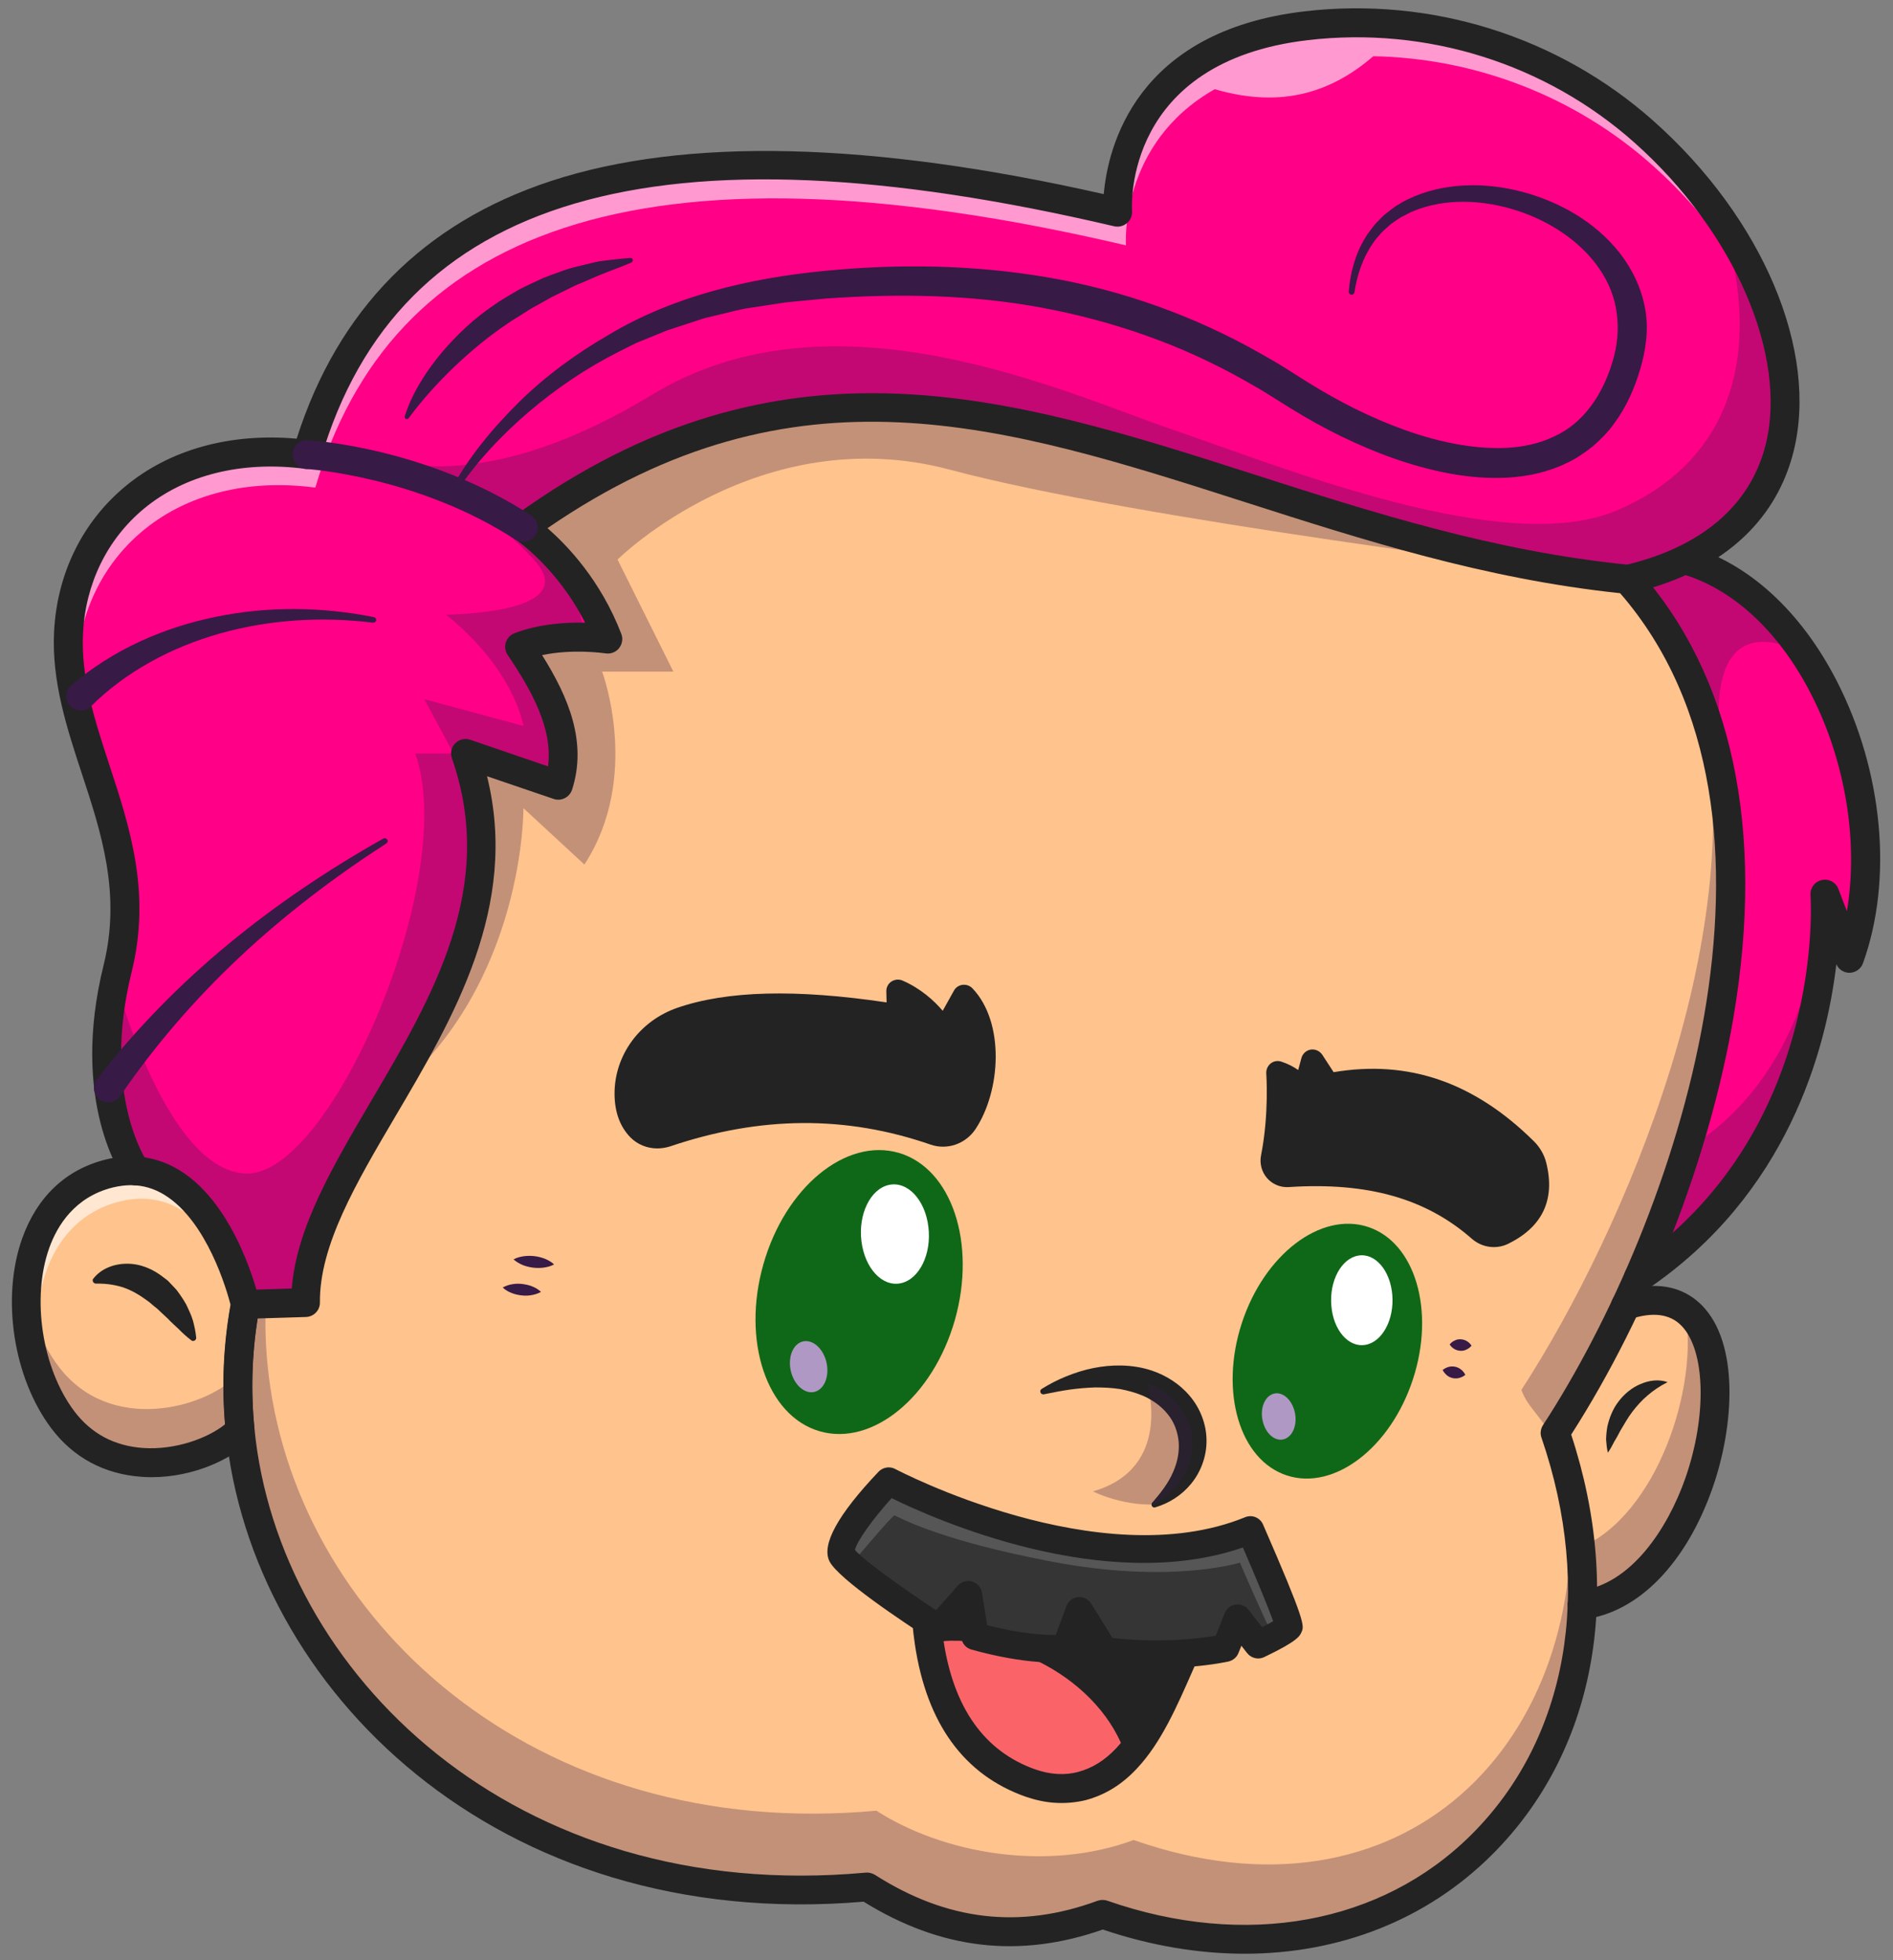 <svg width="140" height="145" viewBox="0 0 140 145" fill="none" xmlns="http://www.w3.org/2000/svg">
<rect x="0" y="0" width="140" height="145" fill="#808080" stroke="none"/>
<g id="Group">
<g id="Group_2">
<g id="Group_3">
<path id="Vector" d="M136.77 70.88L134.96 66.14C134.96 66.14 135.01 66.79 134.99 67.91C134.9 72.71 133.51 86.18 121.17 94.52C121.47 91.66 121.71 88.86 121.88 86.11C122.64 74.26 122.2 63.49 120.3 54.08C119.69 51.06 118.93 48.19 118 45.46L124.59 41.41C128.11 42.41 131.11 44.95 133.36 48.28C137.67 54.63 139.29 63.88 136.77 70.88Z" fill="#FF0086"/>
</g>
<g id="Group_4" opacity="0.3">
<path id="Vector_2" d="M134.99 67.9C134.9 72.7 133.51 86.17 121.17 94.51C121.47 91.65 121.71 88.85 121.88 86.1L124.47 85.1C124.47 85.1 133.42 81.05 134.71 67.18L134.99 67.9Z" fill="#371A45"/>
</g>
<g id="Group_5" opacity="0.3">
<path id="Vector_3" d="M133.36 48.27C125.15 44.44 127.39 55.73 127.39 55.73L120.3 54.07C119.69 51.05 118.93 48.18 118 45.45L124.59 41.4C128.11 42.4 131.1 44.94 133.36 48.27Z" fill="#371A45"/>
</g>
<g id="Group_6">
<path id="Vector_4" d="M120.34 42.86L41.72 40.16L41.74 40.23L42.03 41.54L48.87 54.17C48.87 54.17 33.36 76.54 33.54 77.97C33.72 79.41 25.19 99.04 25.19 99.04L12.41 96.2L10.05 86.62C10.05 86.62 6.49 81.7 8.5 72.5C8.56 72.23 8.62 71.95 8.69 71.67C11.11 61.93 4.64 54.96 5.06 46.78C5.49 38.6 12.39 32.27 22.7 33.63C28.2 14.86 46.23 7.16 82.65 15.71C82.65 15.71 81.8 3.66 96.59 1.92C105.64 0.86 114.78 3.72 121.59 9.78C123.95 11.88 125.98 14.25 127.62 16.74C134.47 27.14 134.22 39.62 120.34 42.86Z" fill="#FF0086"/>
</g>
<g id="Group_7" opacity="0.3">
<path id="Vector_5" d="M120.34 42.86L41.72 40.16L41.74 40.23C41.18 40.05 40.87 39.94 40.87 39.94L34.77 36.85L27.91 33.75C29.41 34.36 36.34 36.43 48.22 29.2C61.72 20.99 78.8 29.08 86.91 31.85C95.02 34.61 111.37 41.29 119.62 37.74C127.87 34.19 130.04 26.65 127.88 18.11C127.75 17.61 127.66 17.14 127.6 16.71C134.47 27.14 134.22 39.62 120.34 42.86Z" fill="#371A45"/>
</g>
<g id="Group_8" opacity="0.3">
<path id="Vector_6" d="M33.55 77.97C33.73 79.41 25.2 99.04 25.2 99.04L12.42 96.2L10.06 86.62C10.06 86.62 6.5 81.7 8.51 72.5C9.71 76.59 13.16 86.58 18.16 86.81C24.45 87.1 33.99 64.91 30.71 55.74H33.55L31.38 51.72L38.71 53.7C38.71 53.7 38.1 49.58 32.98 45.46C32.98 45.46 43.2 45.46 39.49 41.41C38.38 40.19 37.36 39.3 36.47 38.64L42.04 41.56L46.21 60.09C46.21 60.07 33.37 76.53 33.55 77.97Z" fill="#371A45"/>
</g>
<g id="Group_9" opacity="0.6">
<path id="Vector_7" d="M131.7 26.38C130.16 21.39 126.77 16.29 122.2 12.22C116.49 7.13 109.13 4.3 101.57 4.16C98.57 6.73 94.93 8.08 89.84 6.6C82.74 10.61 83.27 18.15 83.27 18.15C46.86 9.6 28.82 17.3 23.32 36.07C13.01 34.72 6.11 41.05 5.68 49.22C5.6 50.74 5.76 52.22 6.06 53.68C5.41 51.41 4.95 49.14 5.07 46.77C5.5 38.59 12.4 32.26 22.71 33.62C28.21 14.85 46.24 7.15 82.66 15.7C82.66 15.7 81.81 3.65 96.6 1.91C105.65 0.85 114.79 3.71 121.6 9.77C126.91 14.51 130.63 20.64 131.7 26.38Z" fill="white"/>
</g>
<g id="Group_10" opacity="0.6">
<path id="Vector_8" d="M10.65 89.07L12.41 96.2L10.65 89.07Z" fill="white"/>
</g>
<g id="Group_11" opacity="0.6">
<path id="Vector_9" d="M6.05 53.68C6.9 56.65 8.09 59.61 8.75 62.78C7.86 59.67 6.66 56.71 6.05 53.68Z" fill="white"/>
</g>
<g id="Group_12" opacity="0.6">
<path id="Vector_10" d="M10.65 89.06C10.55 88.92 9.34 87.15 8.78 83.87C9.38 85.68 10.05 86.61 10.05 86.61L10.65 89.06Z" fill="white"/>
</g>
<g id="Group_13">
<path id="Vector_11" d="M120.22 96.58C118.56 100.09 116.78 103.28 115.01 105.99C116.53 110.44 117.15 114.73 117 118.73C116.32 136.39 100.6 148.24 81.55 141.6C75 144.01 69.3 142.88 64.13 139.57C38.02 141.96 19.65 124.96 17.76 105.79C17.45 102.72 17.57 99.59 18.15 96.48L22.6 96.34C22.55 91.48 25.78 86.39 29.03 80.84C33.37 73.44 37.74 65.24 34.42 55.73L41.3 58.08C42.43 54.59 40.69 51.2 38.42 47.84C41.41 46.7 44.96 47.27 44.96 47.27C42.83 41.72 38.7 39.02 38.7 39.02C66.46 18.94 88.03 38.64 117.89 42.57C117.94 42.58 117.97 42.58 117.98 42.58C118.76 42.68 119.54 42.77 120.33 42.85C132.88 56.87 127.95 80.2 120.22 96.58Z" fill="#FFC38D"/>
</g>
<g id="Group_14" opacity="0.3">
<path id="Vector_12" d="M117.9 42.57C115.92 42.33 83.96 38.41 70.28 34.75C56.16 30.98 45.67 41.39 45.67 41.39L49.8 49.68H44.53C44.53 49.68 47.45 57.45 43.22 63.95L38.71 59.78C38.71 59.78 38.84 72.74 29.03 80.84C33.37 73.44 37.74 65.24 34.42 55.73L41.3 58.08C42.43 54.59 40.69 51.2 38.42 47.84C41.41 46.7 44.96 47.27 44.96 47.27C42.83 41.72 38.7 39.02 38.7 39.02C66.47 18.94 88.03 38.64 117.9 42.57Z" fill="#371A45"/>
</g>
<g id="Group_15" opacity="0.3">
<path id="Vector_13" d="M116.05 109.58C121.41 131.97 103.73 149.33 81.54 141.6C74.99 144.01 69.29 142.88 64.12 139.57C38.01 141.96 19.64 124.96 17.75 105.79C17.44 102.72 17.56 99.59 18.14 96.48L19.66 96.43C19.59 97.96 19.64 99.48 19.79 100.99C21.63 119.69 39.46 136.27 64.81 133.94C69.84 137.16 77.48 138.46 83.84 136.11C103.76 143.08 117.81 128.96 116.05 109.58Z" fill="#371A45"/>
</g>
<g id="Group_16" opacity="0.3">
<path id="Vector_14" d="M112.52 102.81C120.19 90.99 129.88 68.25 125.68 51.71C132.19 68.82 123.06 93.41 114.72 106.52C114.43 105.14 113 104.23 112.52 102.81Z" fill="#371A45"/>
</g>
<g id="Group_17">
<path id="Vector_15" d="M49.28 83.99C55.84 81.77 62.44 81.55 69.1 83.86C69.96 84.16 70.91 83.82 71.42 83.06C73.19 80.39 73.33 75.83 71.29 73.7L69.81 76.37C69.81 76.37 68.69 74.32 66.4 73.33L66.45 75.17C60.03 74.13 54.45 73.96 50.36 75.38C47.97 76.2 46.27 78.43 46.29 80.96C46.3 82.05 46.59 82.92 47.21 83.56C47.76 84.08 48.56 84.23 49.28 83.99Z" fill="#232323"/>
</g>
<g id="Group_18">
<path id="Vector_16" d="M94.51 79.34C94.51 79.34 94.75 82.38 94.11 85.64C93.97 86.35 94.54 87 95.26 86.95C100.48 86.62 105.36 87.43 109.42 90.99C109.9 91.41 110.58 91.51 111.15 91.23C113.07 90.3 114.2 88.85 113.55 86.22C113.44 85.76 113.19 85.34 112.85 85C108.82 81.02 104.07 79.08 98.24 80.24L97.09 78.48L96.45 80.8C96.46 80.81 95.9 79.8 94.51 79.34Z" fill="#371A45"/>
</g>
<g id="Group_19">
<path id="Vector_17" d="M49.28 83.99C55.84 81.77 62.44 81.55 69.1 83.86C69.96 84.16 70.91 83.82 71.42 83.06C73.19 80.39 73.33 75.83 71.29 73.7L69.81 76.37C69.81 76.37 68.69 74.32 66.4 73.33L66.45 75.17C60.03 74.13 54.45 73.96 50.36 75.38C47.97 76.2 46.27 78.43 46.29 80.96C46.3 82.05 46.59 82.92 47.21 83.56C47.76 84.08 48.56 84.23 49.28 83.99Z" fill="#232323"/>
</g>
<g id="Group_20">
<path id="Vector_18" d="M94.51 79.34C94.51 79.34 94.75 82.38 94.11 85.64C93.97 86.35 94.54 87 95.26 86.95C100.48 86.62 105.36 87.43 109.42 90.99C109.9 91.41 110.58 91.51 111.15 91.23C113.07 90.3 114.2 88.85 113.55 86.22C113.44 85.76 113.19 85.34 112.85 85C108.82 81.02 104.07 79.08 98.24 80.24L97.09 78.48L96.45 80.8C96.46 80.81 95.9 79.8 94.51 79.34Z" fill="#232323"/>
</g>
<g id="Group_21">
<path id="Vector_19" d="M48.61 84.95C47.86 84.95 47.14 84.66 46.62 84.13C45.86 83.35 45.46 82.28 45.45 80.94C45.43 78.08 47.29 75.52 50.09 74.55C53.77 73.28 58.85 73.15 65.57 74.15L65.55 73.34C65.54 73.05 65.68 72.77 65.92 72.61C66.16 72.45 66.47 72.42 66.74 72.53C68.1 73.12 69.09 74.03 69.72 74.77L70.55 73.28C70.68 73.04 70.92 72.88 71.19 72.85C71.46 72.82 71.73 72.91 71.92 73.11C74.33 75.64 74.02 80.7 72.14 83.53C71.41 84.62 70.05 85.09 68.83 84.67C62.56 82.5 56.25 82.54 49.56 84.8C49.24 84.9 48.92 84.95 48.61 84.95ZM57.6 75.19C54.83 75.19 52.53 75.51 50.65 76.16C48.54 76.89 47.14 78.8 47.16 80.92C47.17 81.81 47.39 82.47 47.84 82.93C48.12 83.22 48.58 83.31 49.01 83.17C55.98 80.82 62.83 80.77 69.38 83.04C69.87 83.21 70.42 83.02 70.71 82.57C72.07 80.52 72.28 77.32 71.36 75.31L70.56 76.75C70.41 77.02 70.12 77.19 69.81 77.19C69.5 77.19 69.21 77.02 69.06 76.75C69.05 76.74 68.46 75.68 67.29 74.81L67.3 75.12C67.31 75.37 67.2 75.62 67.01 75.79C66.82 75.96 66.56 76.03 66.31 75.99C63.01 75.46 60.12 75.19 57.6 75.19Z" fill="#232323"/>
</g>
<g id="Group_22">
<path id="Vector_20" d="M110.48 92.25C109.9 92.25 109.32 92.04 108.86 91.64C105.46 88.65 101.15 87.43 95.31 87.81C94.7 87.85 94.12 87.61 93.71 87.15C93.31 86.69 93.15 86.08 93.26 85.48C93.87 82.39 93.65 79.44 93.65 79.41C93.63 79.13 93.75 78.85 93.97 78.67C94.19 78.49 94.49 78.44 94.76 78.53C95.26 78.69 95.68 78.92 96.01 79.15L96.25 78.26C96.34 77.94 96.61 77.69 96.94 77.64C97.27 77.59 97.6 77.74 97.79 78.02L98.63 79.31C104.17 78.38 109.02 80.05 113.43 84.41C113.89 84.86 114.21 85.42 114.36 86.03C115.03 88.76 114.07 90.77 111.51 92.02C111.2 92.17 110.84 92.25 110.48 92.25ZM97.3 86.03C102.58 86.03 106.65 87.43 109.99 90.35C110.21 90.54 110.53 90.59 110.79 90.47C112.63 89.58 113.21 88.37 112.73 86.43C112.66 86.13 112.49 85.85 112.26 85.62C108.13 81.54 103.6 80.06 98.42 81.09C98.08 81.16 97.73 81.01 97.54 80.72L97.43 80.55L97.29 81.04C97.2 81.37 96.91 81.62 96.57 81.66C96.23 81.7 95.89 81.53 95.72 81.23C95.71 81.22 95.62 81.06 95.42 80.86C95.42 82.09 95.33 83.91 94.96 85.81C94.94 85.91 94.98 85.98 95.01 86.02C95.04 86.05 95.11 86.11 95.21 86.1C95.93 86.06 96.62 86.03 97.3 86.03Z" fill="#232323"/>
</g>
<g id="Group_23">
<path id="Vector_21" d="M85.23 111.14C85.87 110.4 86.42 109.68 86.75 108.91C87.09 108.15 87.23 107.38 87.17 106.65C87.1 105.92 86.85 105.21 86.37 104.62C85.9 104.03 85.25 103.56 84.5 103.23L84.84 103.29H84.75C84.66 103.29 84.57 103.26 84.49 103.23C83.97 103.01 83.41 102.86 82.83 102.75C82.24 102.66 81.63 102.63 81.01 102.63C80.39 102.65 79.76 102.7 79.12 102.79C78.48 102.88 77.85 103.01 77.2 103.14C77.08 103.16 76.97 103.09 76.94 102.97C76.92 102.88 76.96 102.79 77.04 102.74C77.61 102.38 78.22 102.07 78.86 101.81C79.5 101.55 80.16 101.34 80.85 101.2C81.54 101.06 82.26 100.99 82.98 101.01C83.71 101.03 84.45 101.14 85.17 101.38L84.83 101.32C84.92 101.32 85.01 101.33 85.1 101.36L85.17 101.38C86.22 101.73 87.24 102.36 88 103.27C88.76 104.17 89.23 105.36 89.23 106.56C89.24 107.76 88.79 108.91 88.08 109.77C87.37 110.63 86.43 111.21 85.44 111.5C85.32 111.54 85.2 111.47 85.17 111.35C85.15 111.28 85.17 111.2 85.21 111.14H85.23Z" fill="#232323"/>
</g>
<g id="Group_24">
<path id="Vector_22" d="M117 118.73C117.15 114.73 116.53 110.44 115.01 105.99C116.78 103.28 118.56 100.09 120.22 96.59C131.27 92.85 127.33 117.5 117 118.73Z" fill="#FFC38D"/>
</g>
<g id="Group_25" opacity="0.3">
<path id="Vector_23" d="M117 118.73C117.05 117.35 117.01 115.93 116.88 114.48C122.51 112.09 125.69 102.61 124.62 96.9C129.73 100.59 125.57 117.7 117 118.73Z" fill="#371A45"/>
</g>
<g id="Group_26">
<path id="Vector_24" d="M37.98 93.16C38.25 93.01 38.51 92.96 38.77 92.92C39.03 92.89 39.28 92.89 39.53 92.92C39.78 92.95 40.02 93.01 40.27 93.1C40.51 93.2 40.75 93.32 40.98 93.53C40.71 93.68 40.45 93.73 40.19 93.77C39.93 93.8 39.68 93.8 39.43 93.77C39.18 93.74 38.94 93.68 38.69 93.59C38.44 93.48 38.2 93.36 37.98 93.16Z" fill="#371A45"/>
</g>
<g id="Group_27">
<path id="Vector_25" d="M37.18 95.24C37.44 95.09 37.68 95.03 37.92 94.99C38.16 94.95 38.4 94.95 38.64 94.98C38.88 95.01 39.11 95.06 39.34 95.15C39.57 95.24 39.79 95.36 40.01 95.56C39.75 95.71 39.51 95.77 39.27 95.81C39.03 95.85 38.79 95.85 38.55 95.82C38.31 95.79 38.08 95.74 37.85 95.65C37.62 95.56 37.39 95.44 37.18 95.24Z" fill="#371A45"/>
</g>
<g id="Group_28">
<path id="Vector_26" d="M107.21 99.45C107.35 99.28 107.49 99.2 107.63 99.14C107.77 99.08 107.9 99.06 108.04 99.07C108.17 99.08 108.31 99.11 108.44 99.18C108.57 99.25 108.7 99.35 108.83 99.54C108.69 99.71 108.55 99.79 108.41 99.85C108.27 99.91 108.14 99.93 108 99.92C107.87 99.91 107.73 99.88 107.6 99.81C107.46 99.73 107.33 99.64 107.21 99.45Z" fill="#371A45"/>
</g>
<g id="Group_29">
<path id="Vector_27" d="M17.76 105.8C15.46 108.13 8.44 110.09 4.64 105.02C0.59 99.61 0.62 88.67 8.09 86.81C15.56 84.95 18.15 96.48 18.15 96.48C17.57 99.6 17.45 102.72 17.76 105.8Z" fill="#FFC38D"/>
</g>
<g id="Group_30" opacity="0.3">
<path id="Vector_28" d="M17.76 105.8C15.46 108.13 8.44 110.09 4.64 105.02C2.81 102.57 1.81 98.98 1.96 95.62C2.38 97.65 3.19 99.56 4.31 101.05C8.11 106.12 15.13 104.16 17.43 101.83C17.19 99.38 17.21 96.9 17.53 94.41C17.97 95.62 18.16 96.48 18.16 96.48C17.57 99.6 17.45 102.72 17.76 105.8Z" fill="#371A45"/>
</g>
<g id="Group_31" opacity="0.6">
<path id="Vector_29" d="M17.75 95.08C16.35 91.85 13.57 87.7 8.87 88.87C3.02 90.32 1.73 97.34 3.39 102.92C0.69 97.18 1.5 88.45 8.09 86.81C13.92 85.36 16.78 92.06 17.75 95.08Z" fill="white"/>
</g>
<g id="Group_32">
<path id="Vector_30" d="M106.69 101.34C106.87 101.2 107.03 101.14 107.18 101.1C107.33 101.07 107.48 101.07 107.62 101.1C107.76 101.13 107.9 101.19 108.02 101.28C108.15 101.38 108.27 101.49 108.37 101.7C108.19 101.85 108.03 101.9 107.88 101.94C107.73 101.97 107.58 101.97 107.44 101.94C107.3 101.91 107.16 101.85 107.04 101.76C106.92 101.66 106.8 101.54 106.69 101.34Z" fill="#371A45"/>
</g>
<g id="Group_33">
<path id="Vector_31" d="M92.05 144.52C88.65 144.52 85.11 143.93 81.56 142.73C75.39 144.89 69.6 144.22 63.87 140.67C36.71 142.98 18.57 124.86 16.7 105.9C16.38 102.69 16.52 99.45 17.11 96.29C17.2 95.8 17.62 95.44 18.13 95.42L21.58 95.31C21.92 90.84 24.6 86.29 27.42 81.49C32.01 73.7 36.76 65.64 33.42 56.08C33.29 55.69 33.38 55.27 33.67 54.98C33.96 54.69 34.39 54.59 34.77 54.72L40.53 56.69C40.9 53.91 39.33 51.09 37.54 48.44C37.36 48.17 37.31 47.83 37.41 47.52C37.51 47.21 37.74 46.96 38.05 46.84C39.88 46.14 41.87 46.03 43.27 46.06C41.21 41.98 38.16 39.93 38.13 39.9C37.84 39.71 37.66 39.38 37.65 39.03C37.64 38.68 37.81 38.35 38.09 38.14C57.79 23.89 74.76 29.33 92.73 35.09C101.45 37.89 110.47 40.78 120.46 41.78C120.73 41.81 120.97 41.93 121.15 42.13C128.11 49.91 130.55 61.34 128.21 75.2C126.45 85.6 121.97 97.12 116.2 106.12C120.12 118.04 117.95 129.63 110.33 137.21C105.5 142.02 99.06 144.52 92.05 144.52ZM81.55 140.54C81.67 140.54 81.79 140.56 81.9 140.6C92.11 144.16 102.17 142.33 108.81 135.72C115.94 128.63 117.88 117.64 114 106.34C113.89 106.03 113.94 105.69 114.12 105.41C123.96 90.32 134.13 60.38 119.82 43.88C109.77 42.82 100.78 39.93 92.07 37.14C74.25 31.43 58.81 26.48 40.49 39.07C41.96 40.35 44.43 42.93 45.95 46.89C46.09 47.25 46.02 47.65 45.78 47.95C45.54 48.25 45.16 48.39 44.78 48.33C44.75 48.33 42.42 47.97 40.09 48.46C42.04 51.56 43.44 54.89 42.31 58.41C42.22 58.68 42.03 58.91 41.77 59.04C41.51 59.17 41.22 59.19 40.95 59.1L36.02 57.42C38.4 67.04 33.55 75.27 29.24 82.58C26.35 87.49 23.62 92.12 23.66 96.34C23.67 96.92 23.21 97.4 22.63 97.42L19.05 97.53C18.62 100.23 18.54 102.97 18.82 105.7C20.6 123.71 37.99 140.91 64.03 138.52C64.26 138.5 64.5 138.56 64.7 138.68C70.04 142.09 75.43 142.72 81.18 140.6C81.3 140.56 81.42 140.54 81.55 140.54Z" fill="#232323"/>
</g>
<g id="Group_34">
<path id="Vector_32" d="M11.2 109.27C10.95 109.27 10.71 109.26 10.46 109.24C7.71 109.05 5.41 107.81 3.79 105.65C0.98 101.91 0.08 96 1.64 91.61C2.74 88.52 4.88 86.5 7.83 85.77C9.79 85.28 11.64 85.56 13.3 86.58C17.56 89.21 19.12 95.96 19.19 96.24C19.22 96.38 19.22 96.53 19.2 96.67C18.65 99.64 18.52 102.67 18.82 105.68C18.85 106 18.74 106.31 18.52 106.54C17.18 107.9 14.37 109.27 11.2 109.27ZM9.68 87.67C9.25 87.67 8.81 87.73 8.34 87.84C5.53 88.54 4.23 90.66 3.64 92.32C2.32 96.03 3.11 101.21 5.48 104.37C6.73 106.04 8.45 106.96 10.59 107.11C12.99 107.27 15.38 106.38 16.64 105.36C16.39 102.4 16.53 99.43 17.05 96.51C16.77 95.43 15.31 90.33 12.17 88.39C11.39 87.91 10.57 87.67 9.68 87.67Z" fill="#232323"/>
</g>
<g id="Group_35">
<path id="Vector_33" d="M6.89 94.6C7.47 93.84 8.44 93.47 9.43 93.48C10.42 93.48 11.37 93.91 12.08 94.48L12.36 94.69C12.45 94.76 12.52 94.85 12.6 94.93C12.76 95.09 12.91 95.26 13.06 95.42C13.32 95.77 13.57 96.13 13.78 96.51C13.96 96.9 14.15 97.28 14.27 97.69C14.38 98.1 14.47 98.52 14.51 98.94C14.52 99.07 14.43 99.18 14.3 99.19C14.24 99.2 14.18 99.18 14.14 99.14L14.13 99.13C13.78 98.87 13.49 98.59 13.22 98.32C12.94 98.05 12.65 97.8 12.4 97.53C12.13 97.27 11.86 97.04 11.61 96.79C11.33 96.59 11.09 96.33 10.82 96.16C10.29 95.77 9.77 95.47 9.19 95.26C8.61 95.06 7.94 94.94 7.14 94.95H7.09C6.97 94.95 6.86 94.85 6.86 94.73C6.84 94.68 6.86 94.63 6.89 94.6Z" fill="#232323"/>
</g>
<g id="Group_36">
<path id="Vector_34" d="M10.05 87.68C9.72 87.68 9.4 87.53 9.19 87.24C9.02 87.01 5.16 81.51 7.66 71.4C8.97 66.11 7.49 61.59 6.05 57.22C4.95 53.87 3.81 50.4 4 46.71C4.22 42.43 6.09 38.62 9.25 35.99C12.54 33.25 17.02 32.01 21.94 32.45C24.99 22.9 31.31 16.49 40.75 13.39C50.68 10.13 64.43 10.46 81.63 14.36C81.93 10.93 83.95 2.31 96.47 0.84C105.86 -0.26 115.27 2.7 122.3 8.96C130.38 16.15 134.53 25.99 132.63 33.46C131.69 37.16 128.84 41.97 120.59 43.9C120.02 44.03 119.44 43.68 119.31 43.1C119.18 42.53 119.53 41.95 120.11 41.82C125.82 40.49 129.43 37.41 130.57 32.94C132.25 26.34 128.27 17.13 120.89 10.56C114.31 4.7 105.51 1.94 96.72 2.97C83.16 4.56 83.69 15.18 83.72 15.63C83.74 15.97 83.6 16.3 83.34 16.51C83.08 16.73 82.74 16.81 82.41 16.74C48.63 8.81 29.43 14.43 23.73 33.92C23.58 34.42 23.09 34.74 22.57 34.68C17.9 34.07 13.66 35.12 10.63 37.64C7.93 39.89 6.33 43.15 6.14 46.83C5.97 50.12 7 53.25 8.08 56.56C9.61 61.22 11.19 66.04 9.73 71.92C7.48 81 10.88 85.95 10.92 86C11.26 86.48 11.15 87.14 10.67 87.49C10.48 87.62 10.26 87.68 10.05 87.68Z" fill="#232323"/>
</g>
<g id="Group_37">
<path id="Vector_35" d="M38.7 40.09C38.5 40.09 38.3 40.03 38.12 39.92C30.9 35.22 22.72 34.69 22.64 34.69C22.05 34.66 21.6 34.15 21.64 33.56C21.67 32.97 22.18 32.52 22.77 32.56C23.13 32.58 31.61 33.13 39.29 38.13C39.78 38.45 39.92 39.11 39.6 39.61C39.39 39.92 39.05 40.09 38.7 40.09Z" fill="#371A45"/>
</g>
<g id="Group_38">
<path id="Vector_36" d="M27.58 46.06C23.79 45.59 19.92 45.83 16.3 46.85C12.69 47.86 9.31 49.68 6.72 52.25C6.3 52.67 5.63 52.66 5.21 52.25C4.79 51.83 4.8 51.16 5.21 50.74C5.23 50.72 5.25 50.7 5.27 50.69C8.37 48.04 12.14 46.4 16 45.62C19.87 44.83 23.85 44.89 27.65 45.65C27.77 45.67 27.84 45.79 27.82 45.9C27.79 46 27.68 46.07 27.58 46.06Z" fill="#371A45"/>
</g>
<g id="Group_39">
<path id="Vector_37" d="M28.57 62.39C24.72 64.88 21.06 67.66 17.74 70.78C14.42 73.9 11.43 77.35 8.89 81.08C8.56 81.57 7.89 81.69 7.41 81.36C6.92 81.03 6.8 80.36 7.13 79.88C7.14 79.86 7.16 79.84 7.17 79.83C10.04 76.13 13.32 72.78 16.9 69.83C20.48 66.87 24.34 64.29 28.35 62.03C28.45 61.97 28.58 62.01 28.64 62.11C28.7 62.2 28.67 62.33 28.57 62.39Z" fill="#371A45"/>
</g>
<g id="Group_40">
<path id="Vector_38" d="M33.36 36.22C34.68 33.77 36.46 31.65 38.43 29.7C40.41 27.76 42.67 26.12 45.08 24.73C49.87 21.87 55.51 20.57 60.97 20.04C66.46 19.5 72.05 19.58 77.54 20.53C83.03 21.47 88.37 23.39 93.21 26.14C93.81 26.49 94.42 26.82 95.01 27.2L96.74 28.29C97.86 28.99 99.02 29.64 100.2 30.23C102.57 31.4 105.06 32.35 107.6 32.83C108.87 33.07 110.15 33.19 111.4 33.13C112.65 33.07 113.86 32.81 114.93 32.29C117.12 31.31 118.55 29.16 119.26 26.74C119.63 25.53 119.73 24.35 119.57 23.18C119.43 22.01 118.97 20.87 118.27 19.86C116.87 17.83 114.6 16.35 112.14 15.56C109.69 14.78 106.93 14.63 104.54 15.61C104.24 15.72 103.97 15.9 103.68 16.03C103.41 16.19 103.15 16.38 102.88 16.56C102.65 16.78 102.39 16.98 102.17 17.21C101.97 17.46 101.73 17.68 101.56 17.96C100.81 19.02 100.37 20.3 100.17 21.62C100.15 21.74 100.04 21.82 99.93 21.8C99.82 21.78 99.74 21.68 99.75 21.57C99.86 20.19 100.23 18.79 100.98 17.57C101.15 17.26 101.4 16.99 101.6 16.7C101.83 16.42 102.1 16.18 102.35 15.92C102.63 15.7 102.91 15.47 103.21 15.26C103.52 15.08 103.82 14.87 104.15 14.73C105.45 14.1 106.88 13.79 108.3 13.72C109.73 13.65 111.16 13.82 112.54 14.18C113.92 14.54 115.26 15.09 116.5 15.84C117.74 16.59 118.88 17.55 119.8 18.73C120.72 19.91 121.4 21.33 121.67 22.85C121.95 24.37 121.71 25.96 121.29 27.35C120.88 28.74 120.27 30.13 119.36 31.35C118.92 31.97 118.37 32.52 117.79 33.02C117.19 33.5 116.55 33.94 115.85 34.26C114.47 34.93 112.96 35.25 111.5 35.33C110.03 35.41 108.58 35.28 107.17 35.02C104.35 34.49 101.7 33.49 99.18 32.27C97.92 31.65 96.7 30.98 95.51 30.24L93.78 29.16C93.22 28.8 92.63 28.48 92.06 28.15C89.74 26.84 87.32 25.73 84.81 24.84C82.31 23.95 79.73 23.26 77.11 22.77C71.86 21.79 66.47 21.7 61.11 22.08L59.1 22.27L58.1 22.37L57.12 22.52L55.15 22.82C54.5 22.94 53.86 23.12 53.21 23.27L52.24 23.5C51.92 23.58 51.61 23.7 51.29 23.8L49.39 24.42L47.54 25.17L47.08 25.36L46.63 25.58L45.74 26.03C43.36 27.23 41.13 28.74 39.09 30.48C37.06 32.22 35.19 34.21 33.71 36.45L33.7 36.46C33.63 36.56 33.5 36.58 33.4 36.52C33.34 36.43 33.31 36.31 33.36 36.22Z" fill="#371A45"/>
</g>
<g id="Group_41">
<path id="Vector_39" d="M29.94 30.77C30.5 29.05 31.48 27.52 32.62 26.14C33.77 24.77 35.1 23.52 36.6 22.52C36.96 22.25 37.36 22.04 37.74 21.8C38.13 21.57 38.51 21.34 38.92 21.15L40.14 20.58C40.55 20.41 40.98 20.26 41.4 20.11C42.23 19.78 43.12 19.62 43.98 19.4C44.2 19.35 44.42 19.31 44.64 19.29C44.86 19.26 45.08 19.23 45.3 19.21C45.74 19.16 46.18 19.11 46.62 19.08C46.71 19.07 46.8 19.15 46.8 19.24C46.8 19.31 46.76 19.38 46.7 19.41L46.69 19.42C45.88 19.78 45.06 20.04 44.27 20.38L43.09 20.89C42.69 21.04 42.31 21.23 41.93 21.42C41.55 21.61 41.17 21.79 40.79 21.98L39.69 22.6C39.32 22.79 38.96 23.02 38.61 23.25C38.26 23.48 37.88 23.68 37.55 23.93C36.15 24.86 34.86 25.94 33.63 27.1C32.41 28.27 31.26 29.53 30.23 30.92L30.22 30.93C30.16 31.01 30.06 31.02 29.98 30.97C29.94 30.92 29.92 30.84 29.94 30.77Z" fill="#371A45"/>
</g>
<g id="Group_42">
<path id="Vector_40" d="M121.16 95.58C120.82 95.58 120.48 95.42 120.28 95.11C119.95 94.62 120.08 93.96 120.57 93.63C135.11 83.8 133.91 66.39 133.9 66.22C133.86 65.69 134.21 65.21 134.73 65.1C135.25 64.98 135.77 65.26 135.96 65.76L136.59 67.4C137.45 62.33 136.51 56.35 133.94 51.34C131.56 46.69 128.13 43.52 124.3 42.43C123.73 42.27 123.41 41.68 123.57 41.11C123.73 40.54 124.32 40.22 124.89 40.38C129.29 41.64 133.18 45.19 135.84 50.37C139.27 57.06 140.01 65.06 137.78 71.25C137.63 71.67 137.23 71.95 136.79 71.96H136.78C136.36 71.96 135.98 71.71 135.81 71.33C135.06 77.68 132.19 88.37 121.77 95.41C121.58 95.52 121.37 95.58 121.16 95.58Z" fill="#232323"/>
</g>
<g id="Group_43">
<path id="Vector_41" d="M117 119.79C116.47 119.79 116.01 119.39 115.94 118.85C115.87 118.26 116.29 117.73 116.87 117.66C120.61 117.21 123.34 113.07 124.64 109.35C126.26 104.72 126.13 99.86 124.34 98.05C123.48 97.18 122.21 97.03 120.56 97.58C120 97.77 119.4 97.47 119.21 96.91C119.02 96.35 119.32 95.75 119.88 95.56C122.98 94.52 124.84 95.52 125.86 96.55C128.66 99.38 128.24 105.53 126.66 110.05C124.7 115.66 121.14 119.3 117.13 119.78C117.08 119.79 117.04 119.79 117 119.79Z" fill="#232323"/>
</g>
<g id="Group_44">
<path id="Vector_42" d="M123.33 102.24C122.73 102.54 122.26 102.87 121.84 103.23C121.42 103.59 121.06 103.99 120.73 104.42C120.4 104.85 120.13 105.34 119.83 105.84C119.69 106.1 119.56 106.36 119.39 106.63C119.25 106.9 119.11 107.18 118.91 107.46C118.83 107.13 118.81 106.81 118.78 106.48C118.79 106.15 118.82 105.82 118.88 105.5C119.03 104.86 119.28 104.21 119.71 103.66C120.13 103.11 120.69 102.64 121.33 102.38C121.97 102.1 122.69 102.01 123.33 102.24Z" fill="#232323"/>
</g>
<g id="Group_45">
<path id="Vector_43" d="M33.09 36.86C33.2 36.88 34.49 37.16 36.47 38.63L33.09 36.86Z" fill="#371A45"/>
</g>
<g id="Group_46">
<path id="Vector_44" d="M27.65 33.64L27.78 33.7C27.73 33.67 27.68 33.65 27.65 33.64Z" fill="#371A45"/>
</g>
<g id="Group_47" opacity="0.3">
<path id="Vector_45" d="M85.41 111.29C82.9 111.38 80.83 110.32 80.83 110.32C86.8 108.61 84.84 102.32 84.84 102.32C88.89 103.83 89.56 108.68 85.41 111.29Z" fill="#371A45"/>
</g>
<g id="Group_48">
<g id="Group_49">
<g id="Group_50">
<path id="Vector_46" d="M104.502 102.009C106.155 96.931 104.659 91.891 101.161 90.753C97.664 89.614 93.489 92.808 91.836 97.887C90.183 102.965 91.678 108.005 95.176 109.143C98.673 110.282 102.849 107.088 104.502 102.009Z" fill="#0F6817"/>
</g>
</g>
</g>
<g id="Group_51">
<g id="Group_52">
<g id="Group_53">
<path id="Vector_47" d="M100.45 92.88C99.2 93.09 98.31 94.75 98.46 96.57C98.6 98.39 99.73 99.7 100.98 99.48C102.23 99.27 103.12 97.61 102.97 95.79C102.82 93.96 101.69 92.66 100.45 92.88Z" fill="white"/>
</g>
</g>
</g>
<g id="Group_54">
<g id="Group_55">
<g id="Group_56">
<path id="Vector_48" d="M94.07 103.14C93.44 103.42 93.15 104.37 93.43 105.28C93.7 106.19 94.44 106.7 95.07 106.42C95.7 106.14 95.99 105.19 95.71 104.28C95.43 103.37 94.7 102.86 94.07 103.14Z" fill="#B098C4"/>
</g>
</g>
</g>
<g id="Group_57">
<g id="Group_58">
<g id="Group_59">
<path id="Vector_49" d="M66.47 85.28C62.56 84.14 58.08 87.82 56.46 93.51C54.84 99.19 56.7 104.73 60.61 105.87C64.52 107.01 69 103.33 70.62 97.64C72.23 91.95 70.38 86.42 66.47 85.28Z" fill="#0F6817"/>
</g>
</g>
</g>
<g id="Group_60">
<g id="Group_61">
<g id="Group_62">
<path id="Vector_50" d="M65.74 87.65C64.37 87.95 63.46 89.82 63.71 91.82C63.96 93.83 65.26 95.22 66.63 94.92C68 94.62 68.91 92.75 68.66 90.75C68.42 88.74 67.11 87.35 65.74 87.65Z" fill="white"/>
</g>
</g>
</g>
<g id="Group_63">
<g id="Group_64">
<g id="Group_65">
<path id="Vector_51" d="M59.18 99.3C58.5 99.63 58.22 100.71 58.57 101.7C58.92 102.69 59.75 103.22 60.43 102.89C61.11 102.56 61.39 101.48 61.04 100.49C60.69 99.5 59.86 98.97 59.18 99.3Z" fill="#B098C4"/>
</g>
</g>
</g>
<g id="Group_66">
<g id="Group_67">
<path id="Vector_52" d="M88.92 119.45C87 123.3 85.71 127.52 83.33 130.05C82.42 131.02 81.35 131.75 80.02 132.11C78.76 132.45 77.43 132.33 76.2 131.89C71.67 130.28 69.46 126.37 68.73 121.52C68.4 119.32 68.37 116.93 68.56 114.48C73.07 117.98 82.34 121.51 88.92 119.45Z" fill="#232323"/>
</g>
<g id="Group_68">
<path id="Vector_53" d="M83.33 130.05C82.42 131.02 81.35 131.75 80.02 132.11C78.76 132.45 77.43 132.33 76.2 131.89C71.67 130.28 69.46 126.37 68.73 121.52C74.14 120.57 81.47 124.09 83.33 130.05Z" fill="#FA6469"/>
</g>
<g id="Group_69">
<path id="Vector_54" d="M77.94 133.35C77.25 133.3 76.54 133.14 75.84 132.9C71.3 131.29 68.55 127.51 67.67 121.69C67.34 119.52 67.28 117.07 67.49 114.41C67.52 114.02 67.76 113.68 68.12 113.52C68.48 113.36 68.9 113.41 69.21 113.65C73.23 116.77 82.18 120.46 88.59 118.45C89 118.32 89.44 118.45 89.72 118.78C90 119.11 90.05 119.57 89.86 119.95C89.29 121.09 88.77 122.28 88.27 123.43C87.04 126.24 85.88 128.9 84.1 130.8C82.99 132 81.74 132.77 80.29 133.16C79.55 133.34 78.75 133.41 77.94 133.35ZM69.52 116.45C69.47 118.22 69.56 119.87 69.78 121.36C70.53 126.35 72.81 129.55 76.55 130.88C77.66 131.27 78.76 131.34 79.74 131.07C80.79 130.79 81.71 130.21 82.55 129.32C84.08 127.69 85.17 125.19 86.33 122.55C86.56 122.03 86.79 121.49 87.03 120.96C80.98 121.84 73.9 119.24 69.52 116.45Z" fill="#232323"/>
</g>
<g id="Group_70">
<path id="Vector_55" d="M91.64 115.12L93.51 116.95C93.8 117.23 93.81 117.7 93.52 117.99L93.49 118.02L93.27 118.22C92.1 119.27 90.69 120.02 89.23 120.47C88.67 120.64 88.07 120.33 87.9 119.77C87.73 119.21 88.04 118.61 88.6 118.44C89.81 118.06 90.93 117.46 91.85 116.64L91.61 117.91L91.26 115.32C91.24 115.2 91.33 115.08 91.45 115.07C91.53 115.05 91.6 115.07 91.64 115.12Z" fill="#232323"/>
</g>
<g id="Group_71">
<path id="Vector_56" d="M69.27 111.51C67.96 111.76 67.04 112.25 66.24 112.96C65.83 113.31 65.48 113.74 65.1 114.18C64.92 114.41 64.74 114.65 64.54 114.89C64.35 115.14 64.17 115.39 63.92 115.64C63.89 115.3 63.93 114.98 63.96 114.64C64.03 114.32 64.11 114 64.23 113.68C64.5 113.07 64.85 112.46 65.4 112C65.93 111.53 66.6 111.2 67.3 111.1C67.99 111 68.72 111.11 69.27 111.51Z" fill="#232323"/>
</g>
</g>
<g id="Group_72">
<g id="Group_73">
<g id="Group_74">
<path id="Vector_57" d="M65.8 110.07C63.85 112.17 62.38 114.36 62.63 114.84C63.02 115.61 66.82 118.27 69.33 119.9L71.29 117.69C71.4 117.57 71.56 117.52 71.72 117.57C71.87 117.61 71.99 117.74 72.02 117.9L72.49 120.71C75.72 121.59 77.83 121.57 78.51 121.54L79.45 119.02C79.51 118.87 79.64 118.77 79.8 118.75C79.96 118.73 80.11 118.81 80.2 118.95L81.92 121.74C86.11 122.26 89.5 121.71 90.36 121.55L91.15 119.56C91.21 119.42 91.33 119.32 91.48 119.3C91.63 119.28 91.78 119.34 91.87 119.46L93.18 121.15C93.88 120.8 94.62 120.4 94.89 120.2C94.69 119.46 93.45 116.48 92.26 113.73C81.62 117.75 68 111.19 65.8 110.07Z" fill="#353535"/>
</g>
</g>
<g id="Group_75">
<g id="Group_76">
<path id="Vector_58" d="M66.15 112.1C66.31 112.11 69.09 113.87 77.86 115.53C86.63 117.19 91.7 115.59 91.7 115.59C91.7 115.59 93.91 120.74 94.04 120.67C94.41 120.47 94.73 120.28 94.88 120.16C94.68 119.42 93.44 116.44 92.25 113.69C81.62 117.74 68 111.18 65.8 110.05C63.85 112.15 62.38 114.34 62.63 114.82C62.7 114.96 62.9 115.17 63.18 115.43C63.18 115.45 65.99 112.09 66.15 112.1Z" fill="#565656"/>
</g>
</g>
<g id="Group_77">
<g id="Group_78">
<path id="Vector_59" d="M76.73 122.93C75.54 122.84 73.89 122.59 71.84 122.02C71.46 121.91 71.17 121.6 71.11 121.21L70.95 120.25L70.17 121.13C69.84 121.51 69.28 121.58 68.85 121.31C66.82 120 62.01 116.8 61.35 115.5C60.73 114.28 61.95 112.05 64.98 108.86C65.3 108.53 65.8 108.45 66.2 108.66C66.35 108.74 81.33 116.62 92.09 112.23C92.6 112.02 93.19 112.26 93.41 112.77C96.56 120 96.46 120.26 96.26 120.72C96.13 121.02 95.98 121.39 93.49 122.58C93.06 122.79 92.54 122.66 92.24 122.29L91.81 121.74L91.59 122.28C91.47 122.59 91.19 122.82 90.87 122.9C90.7 122.94 86.72 123.82 81.52 123.13C81.22 123.09 80.95 122.91 80.78 122.65L80.06 121.48L79.76 122.29C79.63 122.65 79.31 122.9 78.93 122.95C78.88 122.95 78.11 123.04 76.73 122.93ZM73.01 120.22C75.49 120.86 77.23 120.95 78.08 120.94L78.87 118.8C79.01 118.43 79.34 118.18 79.73 118.14C80.12 118.1 80.49 118.29 80.7 118.62L82.27 121.16C85.84 121.57 88.77 121.19 89.91 121L90.58 119.32C90.72 118.98 91.02 118.74 91.38 118.69C91.74 118.64 92.1 118.79 92.33 119.07L93.34 120.37C93.65 120.21 93.94 120.05 94.16 119.92C93.8 118.91 92.87 116.66 91.92 114.47C81.69 118 69.07 112.36 65.94 110.82C64.53 112.38 63.36 114.03 63.23 114.65C63.79 115.34 66.58 117.37 69.23 119.11L70.84 117.29C71.1 117 71.51 116.88 71.89 116.99C72.27 117.1 72.55 117.41 72.62 117.8L73.01 120.22Z" fill="#232323"/>
</g>
</g>
</g>
</g>
</g>
</svg>
